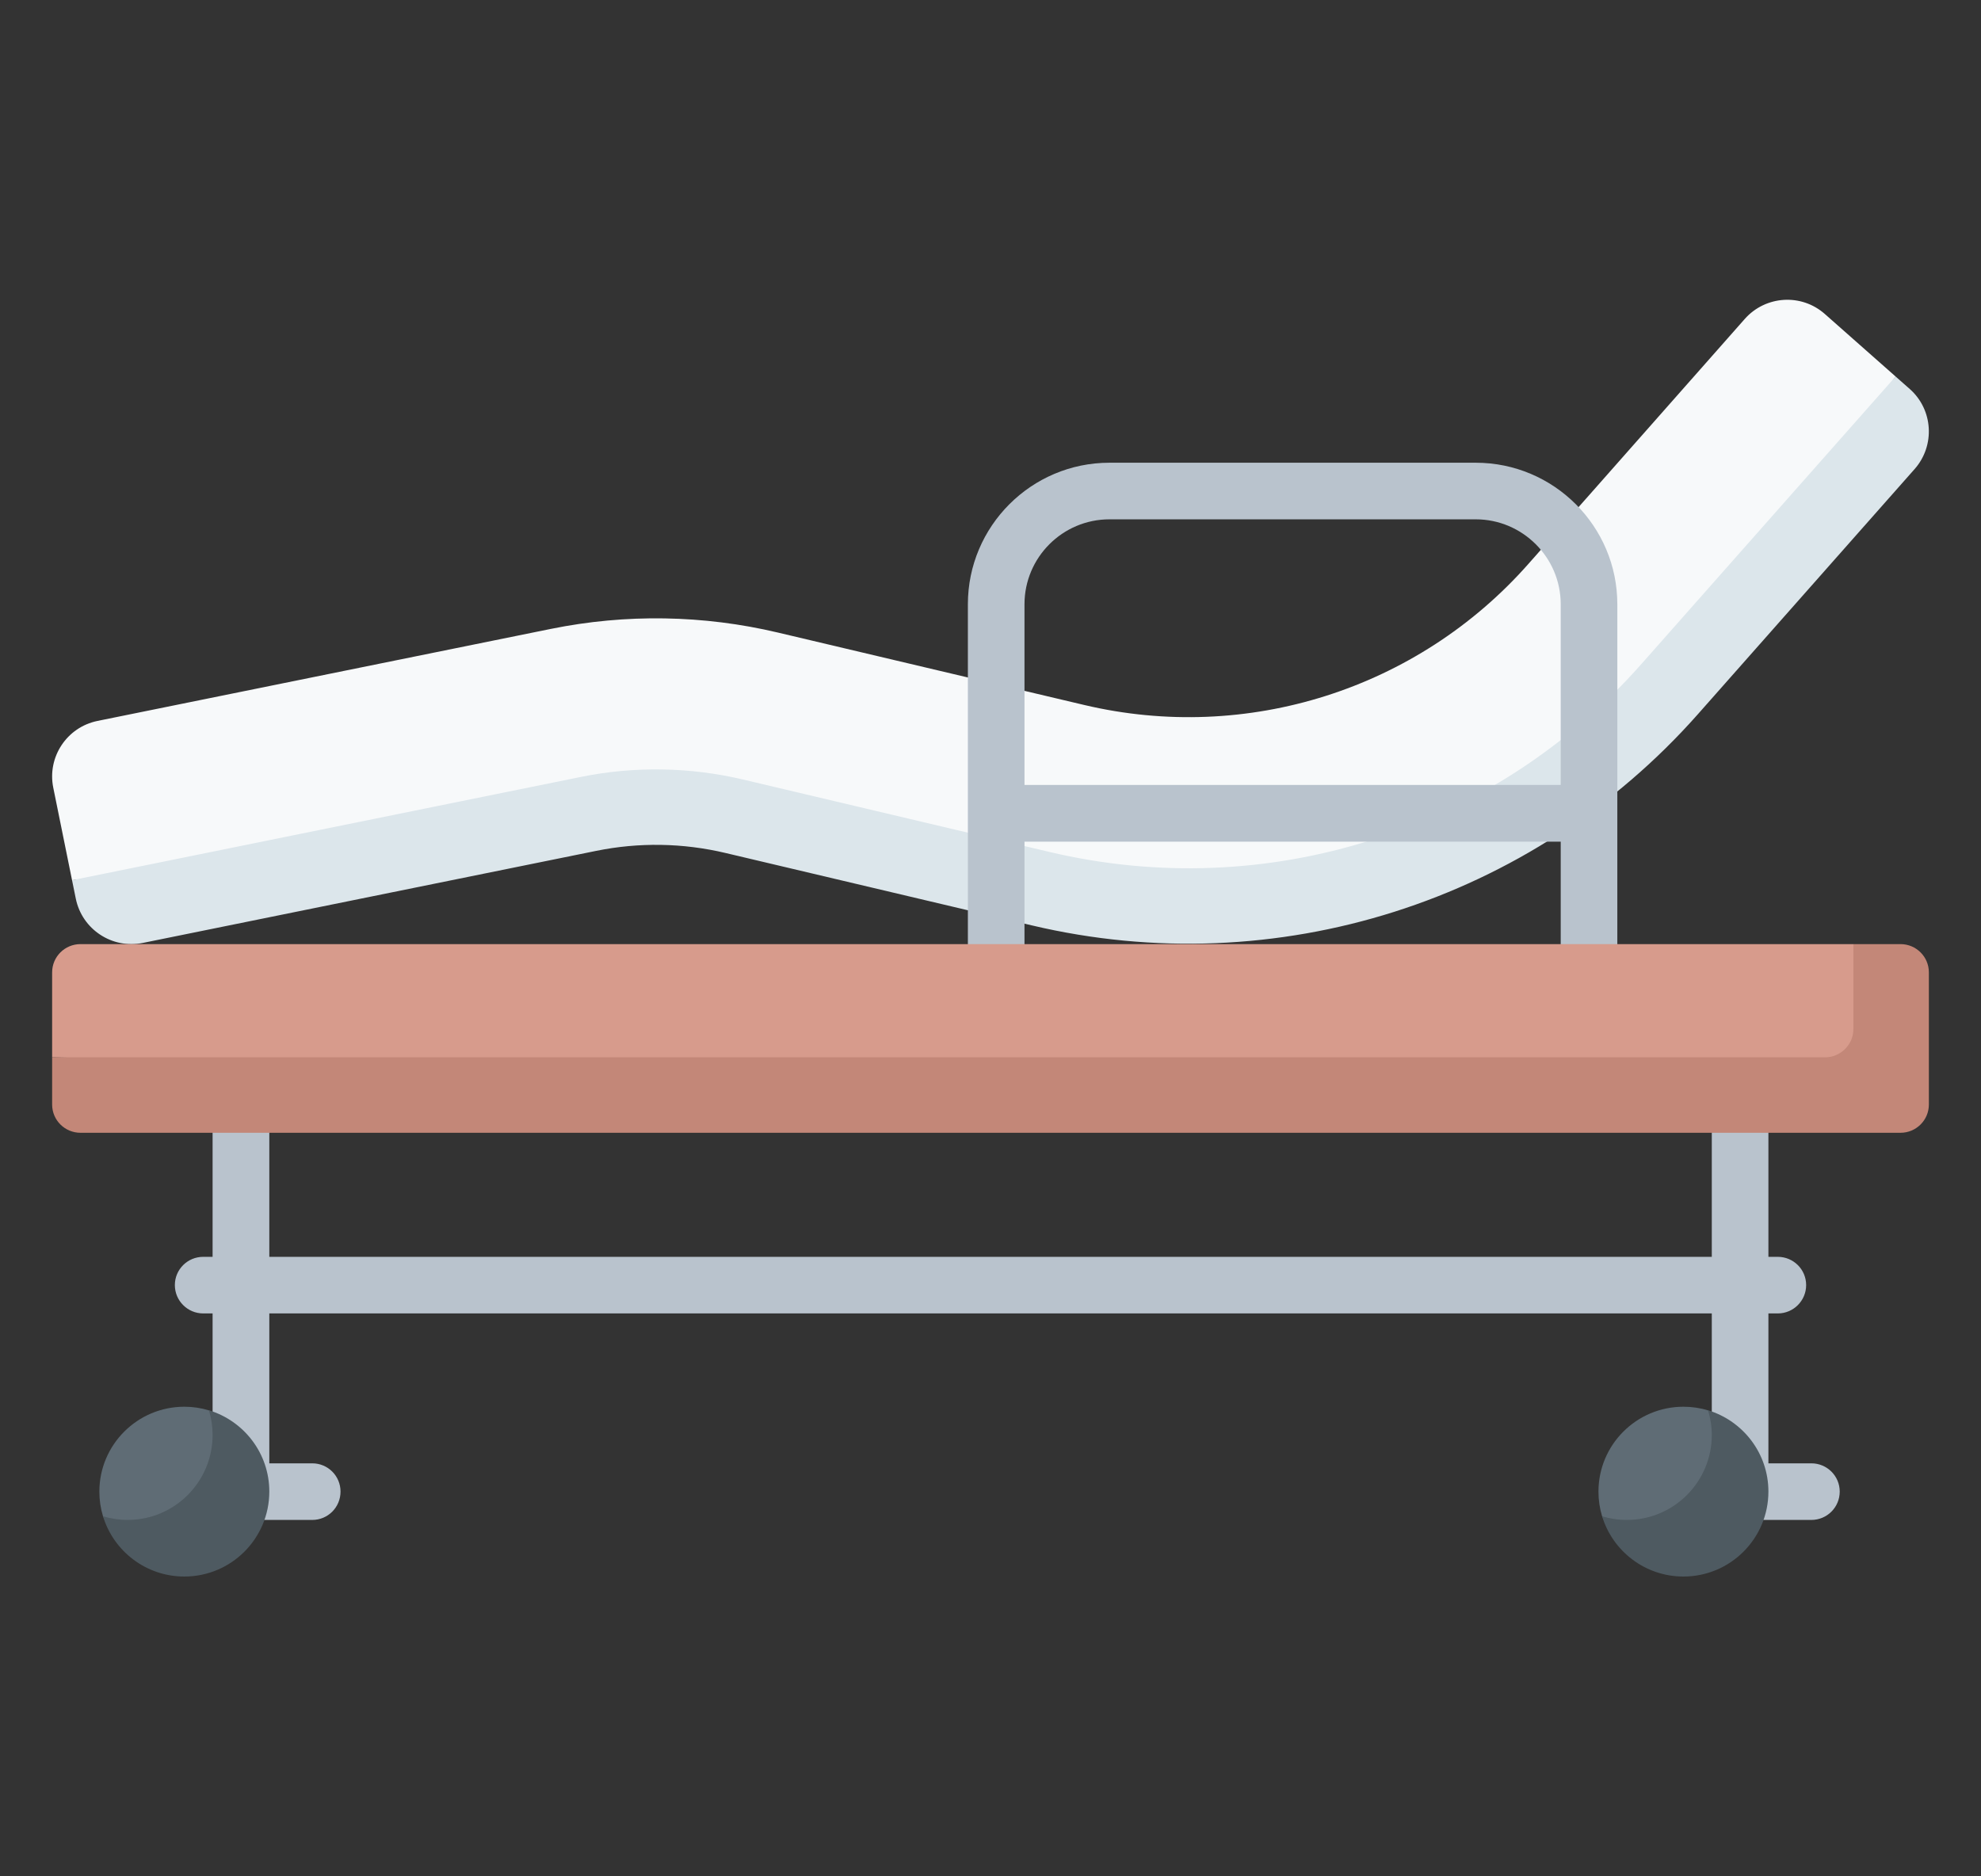 <svg width="19" height="18" viewBox="0 0 19 18" fill="none" xmlns="http://www.w3.org/2000/svg">
<rect x="0" y="0" width="19" height="18" fill="#333333" stroke="none"/>
<g clip-path="url(#clip0_26:1573)">
<path d="M7.126 7.84L10.066 8.535C12.213 9.043 14.455 8.332 15.917 6.678L18.181 3.612L17.502 3.012C17.277 2.813 16.934 2.835 16.735 3.059L14.657 5.412C13.595 6.613 11.959 7.132 10.399 6.763L7.46 6.068C6.745 5.899 6.003 5.887 5.284 6.033L0.935 6.916C0.641 6.976 0.451 7.263 0.511 7.557L0.691 8.444L5.572 7.815C6.082 7.711 6.619 7.72 7.126 7.84Z" fill="#F7F9FA"/>
<path d="M18.317 3.732L18.181 3.612L15.742 6.371C14.324 7.976 12.149 8.666 10.066 8.173L7.126 7.478C6.619 7.358 6.082 7.349 5.572 7.453L0.691 8.444L0.727 8.621C0.787 8.915 1.074 9.105 1.368 9.046L5.716 8.163C6.127 8.079 6.551 8.086 6.959 8.183L9.899 8.878C12.239 9.431 14.693 8.652 16.285 6.851L18.364 4.499C18.562 4.274 18.541 3.93 18.317 3.732Z" fill="#DCE6EB"/>
<path d="M15.24 9.691C15.09 9.691 14.969 9.569 14.969 9.419V8.074H9.826V9.419C9.826 9.569 9.704 9.691 9.554 9.691C9.404 9.691 9.283 9.569 9.283 9.419V5.797C9.283 5.048 9.892 4.439 10.641 4.439H14.154C14.903 4.439 15.512 5.048 15.512 5.797V9.419C15.512 9.569 15.39 9.691 15.24 9.691ZM9.826 7.53H14.969V5.797C14.969 5.348 14.603 4.982 14.154 4.982H10.641C10.191 4.982 9.826 5.348 9.826 5.797V7.53Z" fill="#B9C3CD"/>
<path d="M17.373 14.581H16.689C16.539 14.581 16.418 14.46 16.418 14.309V12.6H2.583V14.038H2.995C3.145 14.038 3.266 14.159 3.266 14.309C3.266 14.46 3.145 14.581 2.995 14.581H2.311C2.161 14.581 2.039 14.46 2.039 14.309V12.6H1.949C1.799 12.6 1.677 12.478 1.677 12.328C1.677 12.178 1.799 12.057 1.949 12.057H2.039V10.505C2.039 10.355 2.161 10.234 2.311 10.234C2.461 10.234 2.583 10.355 2.583 10.505V12.057H16.418V10.505C16.418 10.355 16.539 10.234 16.689 10.234C16.839 10.234 16.961 10.355 16.961 10.505V12.057H17.051C17.201 12.057 17.323 12.178 17.323 12.328C17.323 12.478 17.201 12.6 17.051 12.6H16.961V14.038H17.373C17.523 14.038 17.645 14.159 17.645 14.309C17.645 14.46 17.523 14.581 17.373 14.581Z" fill="#B9C3CD"/>
<path d="M18.138 10.505L17.776 9.057H0.772C0.622 9.057 0.5 9.178 0.5 9.328V10.143L18.138 10.505Z" fill="#D79B8C"/>
<path d="M18.228 9.057H17.776V9.872C17.776 10.021 17.654 10.143 17.504 10.143H0.5V10.596C0.5 10.746 0.622 10.867 0.772 10.867H18.228C18.378 10.867 18.5 10.746 18.5 10.596V9.328C18.5 9.178 18.378 9.057 18.228 9.057Z" fill="#C38778"/>
<path d="M2.311 14.038C2.311 13.956 2.196 13.617 2.004 13.53C1.929 13.507 1.85 13.495 1.768 13.495C1.318 13.495 0.953 13.86 0.953 14.309C0.953 14.392 0.965 14.471 0.988 14.546C1.076 14.74 1.414 14.853 1.496 14.853C1.946 14.853 2.311 14.488 2.311 14.038Z" fill="#5F6C75"/>
<path d="M2.004 13.529C2.027 13.604 2.039 13.684 2.039 13.766C2.039 14.216 1.674 14.581 1.224 14.581C1.142 14.581 1.063 14.568 0.988 14.546C1.089 14.88 1.4 15.124 1.768 15.124C2.218 15.124 2.583 14.759 2.583 14.309C2.583 13.941 2.339 13.631 2.004 13.529Z" fill="#4E5A61"/>
<path d="M16.689 14.038C16.689 13.956 16.575 13.617 16.382 13.53C16.308 13.507 16.228 13.495 16.146 13.495C15.696 13.495 15.331 13.86 15.331 14.309C15.331 14.392 15.343 14.471 15.366 14.546C15.455 14.74 15.792 14.853 15.874 14.853C16.324 14.853 16.689 14.488 16.689 14.038Z" fill="#5F6C75"/>
<path d="M16.382 13.529C16.405 13.604 16.418 13.684 16.418 13.766C16.418 14.216 16.053 14.581 15.603 14.581C15.52 14.581 15.441 14.568 15.366 14.546C15.467 14.88 15.778 15.124 16.146 15.124C16.596 15.124 16.961 14.759 16.961 14.309C16.961 13.941 16.717 13.631 16.382 13.529Z" fill="#4E5A61"/>
</g>
<defs>
<clipPath id="clip0_26:1573">
<rect width="18" height="18" fill="white" transform="translate(0.5)"/>
</clipPath>
</defs>
</svg>
